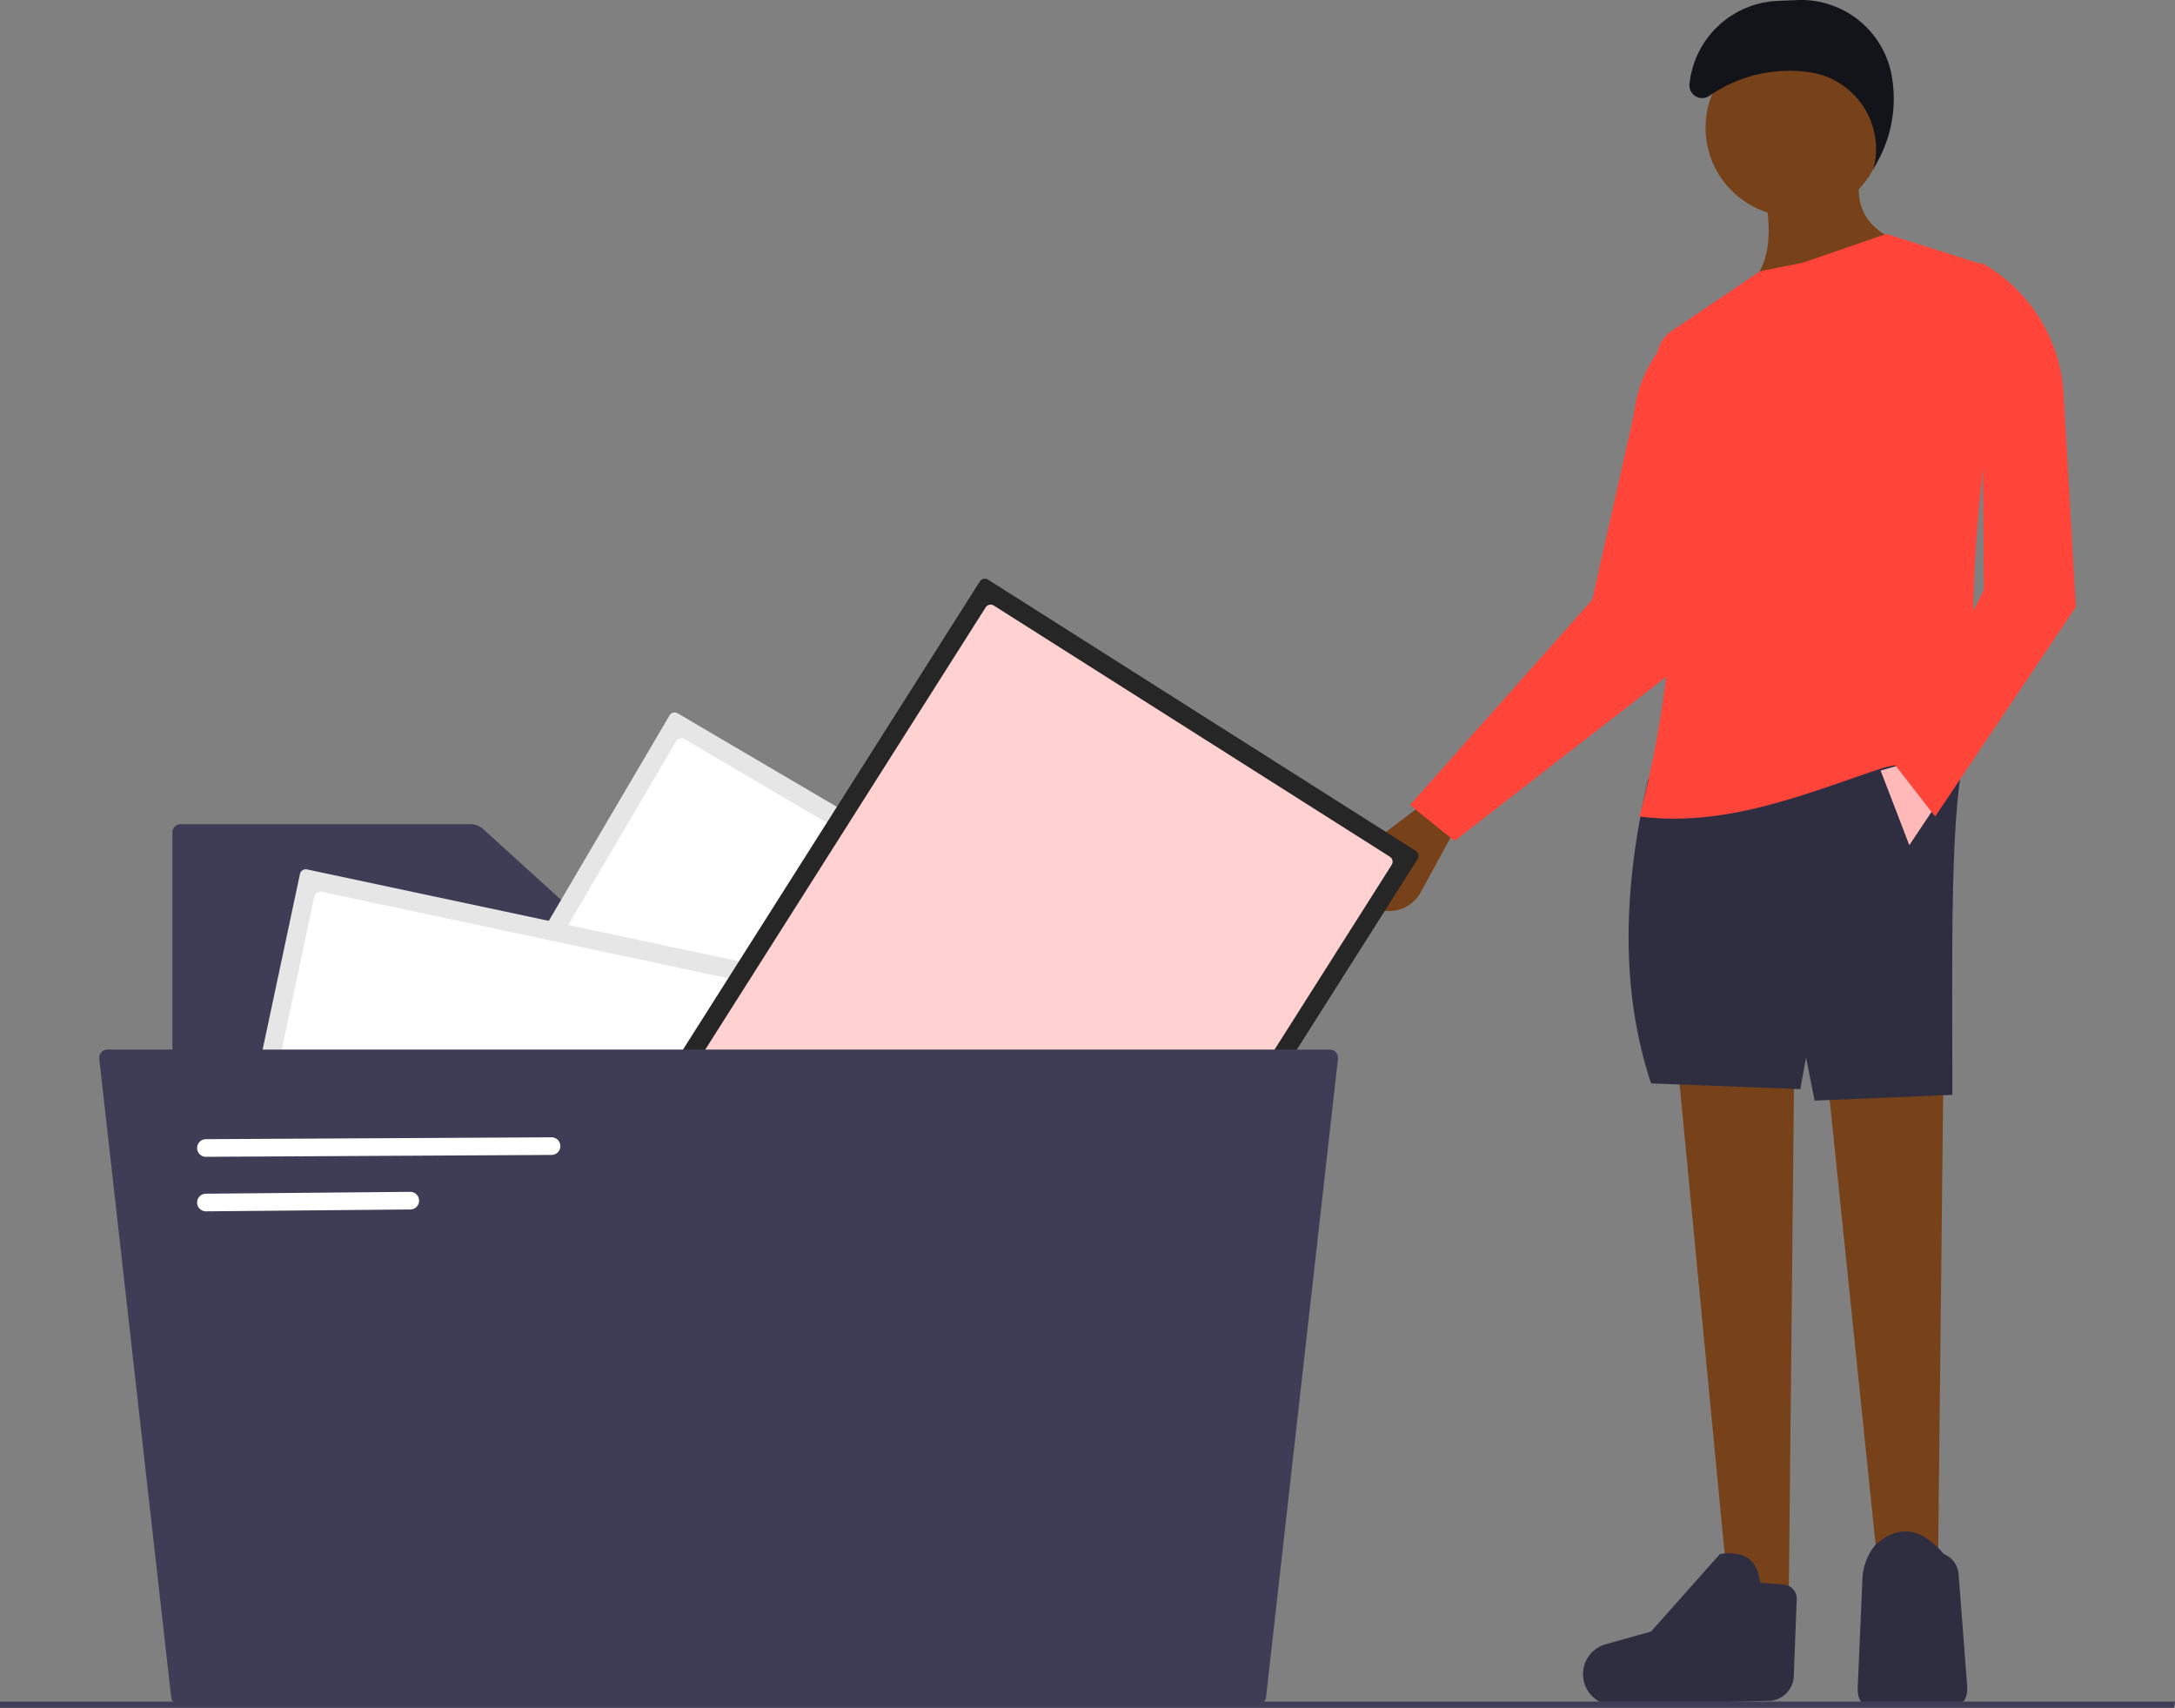 <svg id="Group_93" data-name="Group 93" xmlns="http://www.w3.org/2000/svg" width="182.939" height="143.63" viewBox="0 0 182.939 143.63">
  <rect x="0" y="0" width="182.939" height="143.63" fill="#808080" stroke="none"/>
  <path id="Path_561" data-name="Path 561" d="M281.789,439.629a.7.7,0,0,0-.7.7V512.5a.7.7,0,0,0,.7.7h90.5a.7.7,0,0,0,.7-.7V451.913a.7.7,0,0,0-.7-.7H320.346a2.116,2.116,0,0,1-1.426-.551l-11.677-10.609a1.634,1.634,0,0,0-1.1-.426Z" transform="translate(-266.592 -370.317)" fill="#3f3d56"/>
  <path id="Path_562" data-name="Path 562" d="M370.57,400.771a.5.5,0,0,0-.677.176l-26.8,45.6a.5.5,0,0,0,.176.677l36.739,21.59a.5.5,0,0,0,.677-.176l26.8-45.6a.5.5,0,0,0-.176-.677Z" transform="translate(-313.578 -340.786)" fill="#e6e6e6"/>
  <path id="Path_563" data-name="Path 563" d="M377.938,409.742a.5.5,0,0,0-.677.176l-25.2,42.876a.5.5,0,0,0,.176.677l34.011,19.987a.5.5,0,0,0,.677-.176l25.2-42.876a.5.5,0,0,0-.176-.677Z" transform="translate(-320.384 -347.592)" fill="#fff"/>
  <path id="Path_564" data-name="Path 564" d="M431.7,493.371,456.763,508.1a.741.741,0,1,0,.751-1.279l-25.061-14.727a.742.742,0,0,0-.751,1.279Z" transform="translate(-380.574 -410.041)" fill="#e6e6e6"/>
  <path id="Path_567" data-name="Path 567" d="M421.636,510.5,446.7,525.227a.742.742,0,0,0,.751-1.279l-25.061-14.727a.742.742,0,1,0-.751,1.279Z" transform="translate(-372.938 -423.036)" fill="#e6e6e6"/>
  <path id="Path_568" data-name="Path 568" d="M411.57,527.629l25.061,14.727a.741.741,0,1,0,.751-1.279l-25.061-14.727a.742.742,0,0,0-.751,1.279Z" transform="translate(-365.302 -436.03)" fill="#e6e6e6"/>
  <path id="Path_569" data-name="Path 569" d="M401.5,544.758l25.061,14.727a.742.742,0,0,0,.751-1.279L402.256,543.48a.741.741,0,1,0-.751,1.279Z" transform="translate(-357.665 -449.025)" fill="#e6e6e6"/>
  <path id="Path_570" data-name="Path 570" d="M391.438,561.887,416.5,576.614a.741.741,0,1,0,.751-1.279L392.19,560.609a.742.742,0,0,0-.751,1.279Z" transform="translate(-350.029 -462.02)" fill="#e6e6e6"/>
  <path id="Path_571" data-name="Path 571" d="M381.372,579.016l25.061,14.727a.742.742,0,0,0,.751-1.279l-25.061-14.727a.742.742,0,0,0-.751,1.279Z" transform="translate(-342.392 -475.015)" fill="#e6e6e6"/>
  <circle id="Ellipse_142" data-name="Ellipse 142" cx="3.905" cy="3.905" r="3.905" transform="translate(75.829 81.873)" fill="#e6e6e6"/>
  <path id="Path_572" data-name="Path 572" d="M503.889,539.457" transform="translate(-435.617 -446.051)" fill="#e6e6e6"/>
  <path id="Path_573" data-name="Path 573" d="M291.5,455.366a.5.5,0,0,0-.586.381l-11,51.738a.5.5,0,0,0,.381.586l41.681,8.865a.5.5,0,0,0,.586-.381l11-51.738a.5.5,0,0,0-.381-.586Z" transform="translate(-265.684 -382.248)" fill="#e6e6e6"/>
  <path id="Path_574" data-name="Path 574" d="M298.612,463.141a.5.5,0,0,0-.586.381l-10.346,48.644a.5.5,0,0,0,.381.586l38.586,8.207a.5.5,0,0,0,.586-.381l10.346-48.644a.5.5,0,0,0-.381-.586Z" transform="translate(-271.582 -388.146)" fill="#fff"/>
  <path id="Path_575" data-name="Path 575" d="M362.084,556.283l-28.432-6.047a.742.742,0,1,1,.309-1.451l28.432,6.047a.742.742,0,1,1-.309,1.451Z" transform="translate(-306.021 -453.115)" fill="#e6e6e6"/>
  <path id="Path_577" data-name="Path 577" d="M402.162,524.158,383.3,520.146c-.266-.057-.412-.427-.327-.828s.37-.679.635-.623l18.863,4.012c.266.057.412.427.327.828S402.427,524.215,402.162,524.158Z" transform="translate(-343.865 -430.295)" fill="#e6e6e6"/>
  <path id="Path_578" data-name="Path 578" d="M357.951,575.716l-28.432-6.047a.742.742,0,0,1,.309-1.451l28.432,6.047a.741.741,0,1,1-.309,1.451Z" transform="translate(-302.886 -467.858)" fill="#e6e6e6"/>
  <path id="Path_579" data-name="Path 579" d="M353.817,595.149,325.385,589.1a.742.742,0,1,1,.309-1.451l28.432,6.047a.742.742,0,0,1-.309,1.451Z" transform="translate(-299.75 -482.601)" fill="#e6e6e6"/>
  <path id="Path_580" data-name="Path 580" d="M349.684,614.582l-28.432-6.047a.742.742,0,0,1,.309-1.451l28.432,6.047a.742.742,0,1,1-.309,1.451Z" transform="translate(-296.614 -497.344)" fill="#e6e6e6"/>
  <path id="Path_581" data-name="Path 581" d="M345.551,634.015l-28.432-6.047a.742.742,0,0,1,.309-1.451l28.432,6.047a.742.742,0,0,1-.309,1.451Z" transform="translate(-293.479 -512.086)" fill="#e6e6e6"/>
  <path id="Path_582" data-name="Path 582" d="M341.418,653.448,312.986,647.4a.742.742,0,0,1,.309-1.451L341.726,652a.742.742,0,1,1-.309,1.451Z" transform="translate(-290.343 -526.829)" fill="#e6e6e6"/>
  <path id="Path_583" data-name="Path 583" d="M372.706,562.761" transform="translate(-336.095 -463.73)" fill="#e6e6e6"/>
  <path id="Path_584" data-name="Path 584" d="M693.542,439.453h0a3.038,3.038,0,0,0,4.65-.845l3.2-5.869-2.423-2.008-5.281,4a3.037,3.037,0,0,0-.15,4.721Z" transform="translate(-578.696 -363.567)" fill="#774119"/>
  <path id="Path_585" data-name="Path 585" d="M712.393,306.268l3.741,3.017,20.395-15.809-1.207-27.515h0a11.112,11.112,0,0,0-4.109,7.507l-3.494,15.543Z" transform="translate(-593.797 -238.565)" fill="#ff453a"/>
  <path id="Path_586" data-name="Path 586" d="M639.961,405.918h5.069l.483-44.41H635.375Z" transform="translate(-482.023 -274.256)" fill="#774119"/>
  <path id="Path_587" data-name="Path 587" d="M587.961,405.3h5.069l.483-47.306-10.137-.483Z" transform="translate(-442.574 -271.221)" fill="#774119"/>
  <path id="Path_588" data-name="Path 588" d="M790.449,441.2l12.551.483.483-2.655.724,3.62,11.585-.483c0-11.739-.252-24.709,1.207-29.2l-26.791,2.655C788.1,424.711,787.837,433.327,790.449,441.2Z" transform="translate(-651.578 -350.086)" fill="#2f2e41"/>
  <path id="Path_589" data-name="Path 589" d="M873.009,700.539h0c2.709,0,4.833,1.052,4.587-1.646l-.7-9.123a1.994,1.994,0,0,0-1.252-1.782h0q-2.9-3.4-5.793-.724h0a4.806,4.806,0,0,0-1.047,2.75l-.393,9.06C868.273,701.708,870.372,700.539,873.009,700.539Z" transform="translate(-712.152 -557.292)" fill="#2f2e41"/>
  <path id="Path_590" data-name="Path 590" d="M775.654,706.441l12.882-.341a2.183,2.183,0,0,0,1.882-2.229l.243-6.295a1.192,1.192,0,0,0-1.1-1.248l-1.981-.152c-.235-2.155-1.547-2.678-3.379-2.414l-5.792,6.517-3.817,1.069a2.607,2.607,0,0,0-1.875,2.9h0a2.607,2.607,0,0,0,2.937,2.2Z" transform="translate(-639.539 -563.066)" fill="#2f2e41"/>
  <circle id="Ellipse_144" data-name="Ellipse 144" cx="7.482" cy="7.482" r="7.482" transform="translate(143.456 3.26)" fill="#774119"/>
  <path id="Path_591" data-name="Path 591" d="M830.393,222.374l12.792-3.62c-2.861-1.113-3.965-3.054-3.379-5.793h-8.448C832.444,217.087,832.449,220.453,830.393,222.374Z" transform="translate(-683.316 -198.357)" fill="#774119"/>
  <path id="Path_592" data-name="Path 592" d="M792.393,282.957c7.219.923,13.87-1.873,20.153-3.982,2.836-.952,5.694.042,8.327-1.569-1.139-11.215-.033-23.848,2.385-37.31a3.19,3.19,0,0,0-2.169-3.607l-7.94-2.526-7,2.414-3.62.724-7.455,5.037a2.725,2.725,0,0,0-1.16,2.723A89.354,89.354,0,0,1,792.393,282.957Z" transform="translate(-654.488 -214.289)" fill="#ff453a"/>
  <path id="Path_593" data-name="Path 593" d="M655.375,266.991l2.413,6.275,2.414-3.62-3.138-3.138Z" transform="translate(-497.196 -202.185)" fill="#ffb9b9"/>
  <path id="Path_594" data-name="Path 594" d="M811.433,160.527a11.8,11.8,0,0,1,8.7-1.957,6.536,6.536,0,0,1,5.131,8.054l-.018.07.432-.813a10.917,10.917,0,0,0,1.112-7.037h0a7.746,7.746,0,0,0-7.949-6.385l-1.628.068a7.8,7.8,0,0,0-7.437,6.994h0a1.072,1.072,0,0,0,1.653,1.006Z" transform="translate(-667.674 -152.453)" fill="#13131a"/>
  <path id="Path_595" data-name="Path 595" d="M881.393,286.2l3.379,4.344L896.6,272.924l-1.023-17.9a13.539,13.539,0,0,0-6.942-11.063h0l.241,27.515Z" transform="translate(-722.007 -221.875)" fill="#ff453a"/>
  <path id="Path_596" data-name="Path 596" d="M473.888,354.163a.5.5,0,0,0-.682.153L444.88,398.987a.5.5,0,0,0,.153.682l35.988,22.82a.5.5,0,0,0,.682-.153l28.327-44.671a.5.5,0,0,0-.153-.682Z" transform="translate(-390.791 -305.421)" fill="#262626"/>
  <path id="Path_597" data-name="Path 597" d="M481.239,363.208a.5.5,0,0,0-.682.153l-26.632,42a.5.5,0,0,0,.153.682l33.316,21.126a.5.5,0,0,0,.682-.153l26.632-42a.5.5,0,0,0-.153-.682Z" transform="translate(-397.653 -312.283)" fill="#ffd1d1"/>
  <path id="Path_605" data-name="Path 605" d="M508.026,545.414l-24.548-15.566a.742.742,0,0,1,.794-1.252l24.548,15.566a.742.742,0,0,1-.794,1.252Z" transform="translate(-419.87 -437.724)" fill="#6c63ff"/>
  <path id="Path_606" data-name="Path 606" d="M569.884,470.625" transform="translate(-485.683 -393.832)" fill="#e6e6e6"/>
  <path id="Path_607" data-name="Path 607" d="M256.3,518.175a.7.7,0,0,0-.694.776l6.051,53.7a.7.7,0,0,0,.694.62h90.7a.7.7,0,0,0,.694-.62l6.051-53.7a.7.7,0,0,0-.173-.543.69.69,0,0,0-.52-.233Z" transform="translate(-247.259 -429.906)" fill="#3f3d56"/>
  <path id="Path_608" data-name="Path 608" d="M290.342,550.388l29.067-.157a.742.742,0,1,0-.008-1.483l-29.067.157a.742.742,0,0,0,.008,1.483Z" transform="translate(-273.044 -453.1)" fill="#fff"/>
  <path id="Path_609" data-name="Path 609" d="M290.342,569.388l17.241-.157a.742.742,0,0,0-.008-1.483l-17.241.157a.742.742,0,0,0,.008,1.483Z" transform="translate(-273.044 -467.514)" fill="#fff"/>
  <path id="Path_610" data-name="Path 610" d="M182.844,593.439H0v-.526H182.939Z" transform="translate(0 -449.81)" fill="#3f3d56"/>
</svg>
